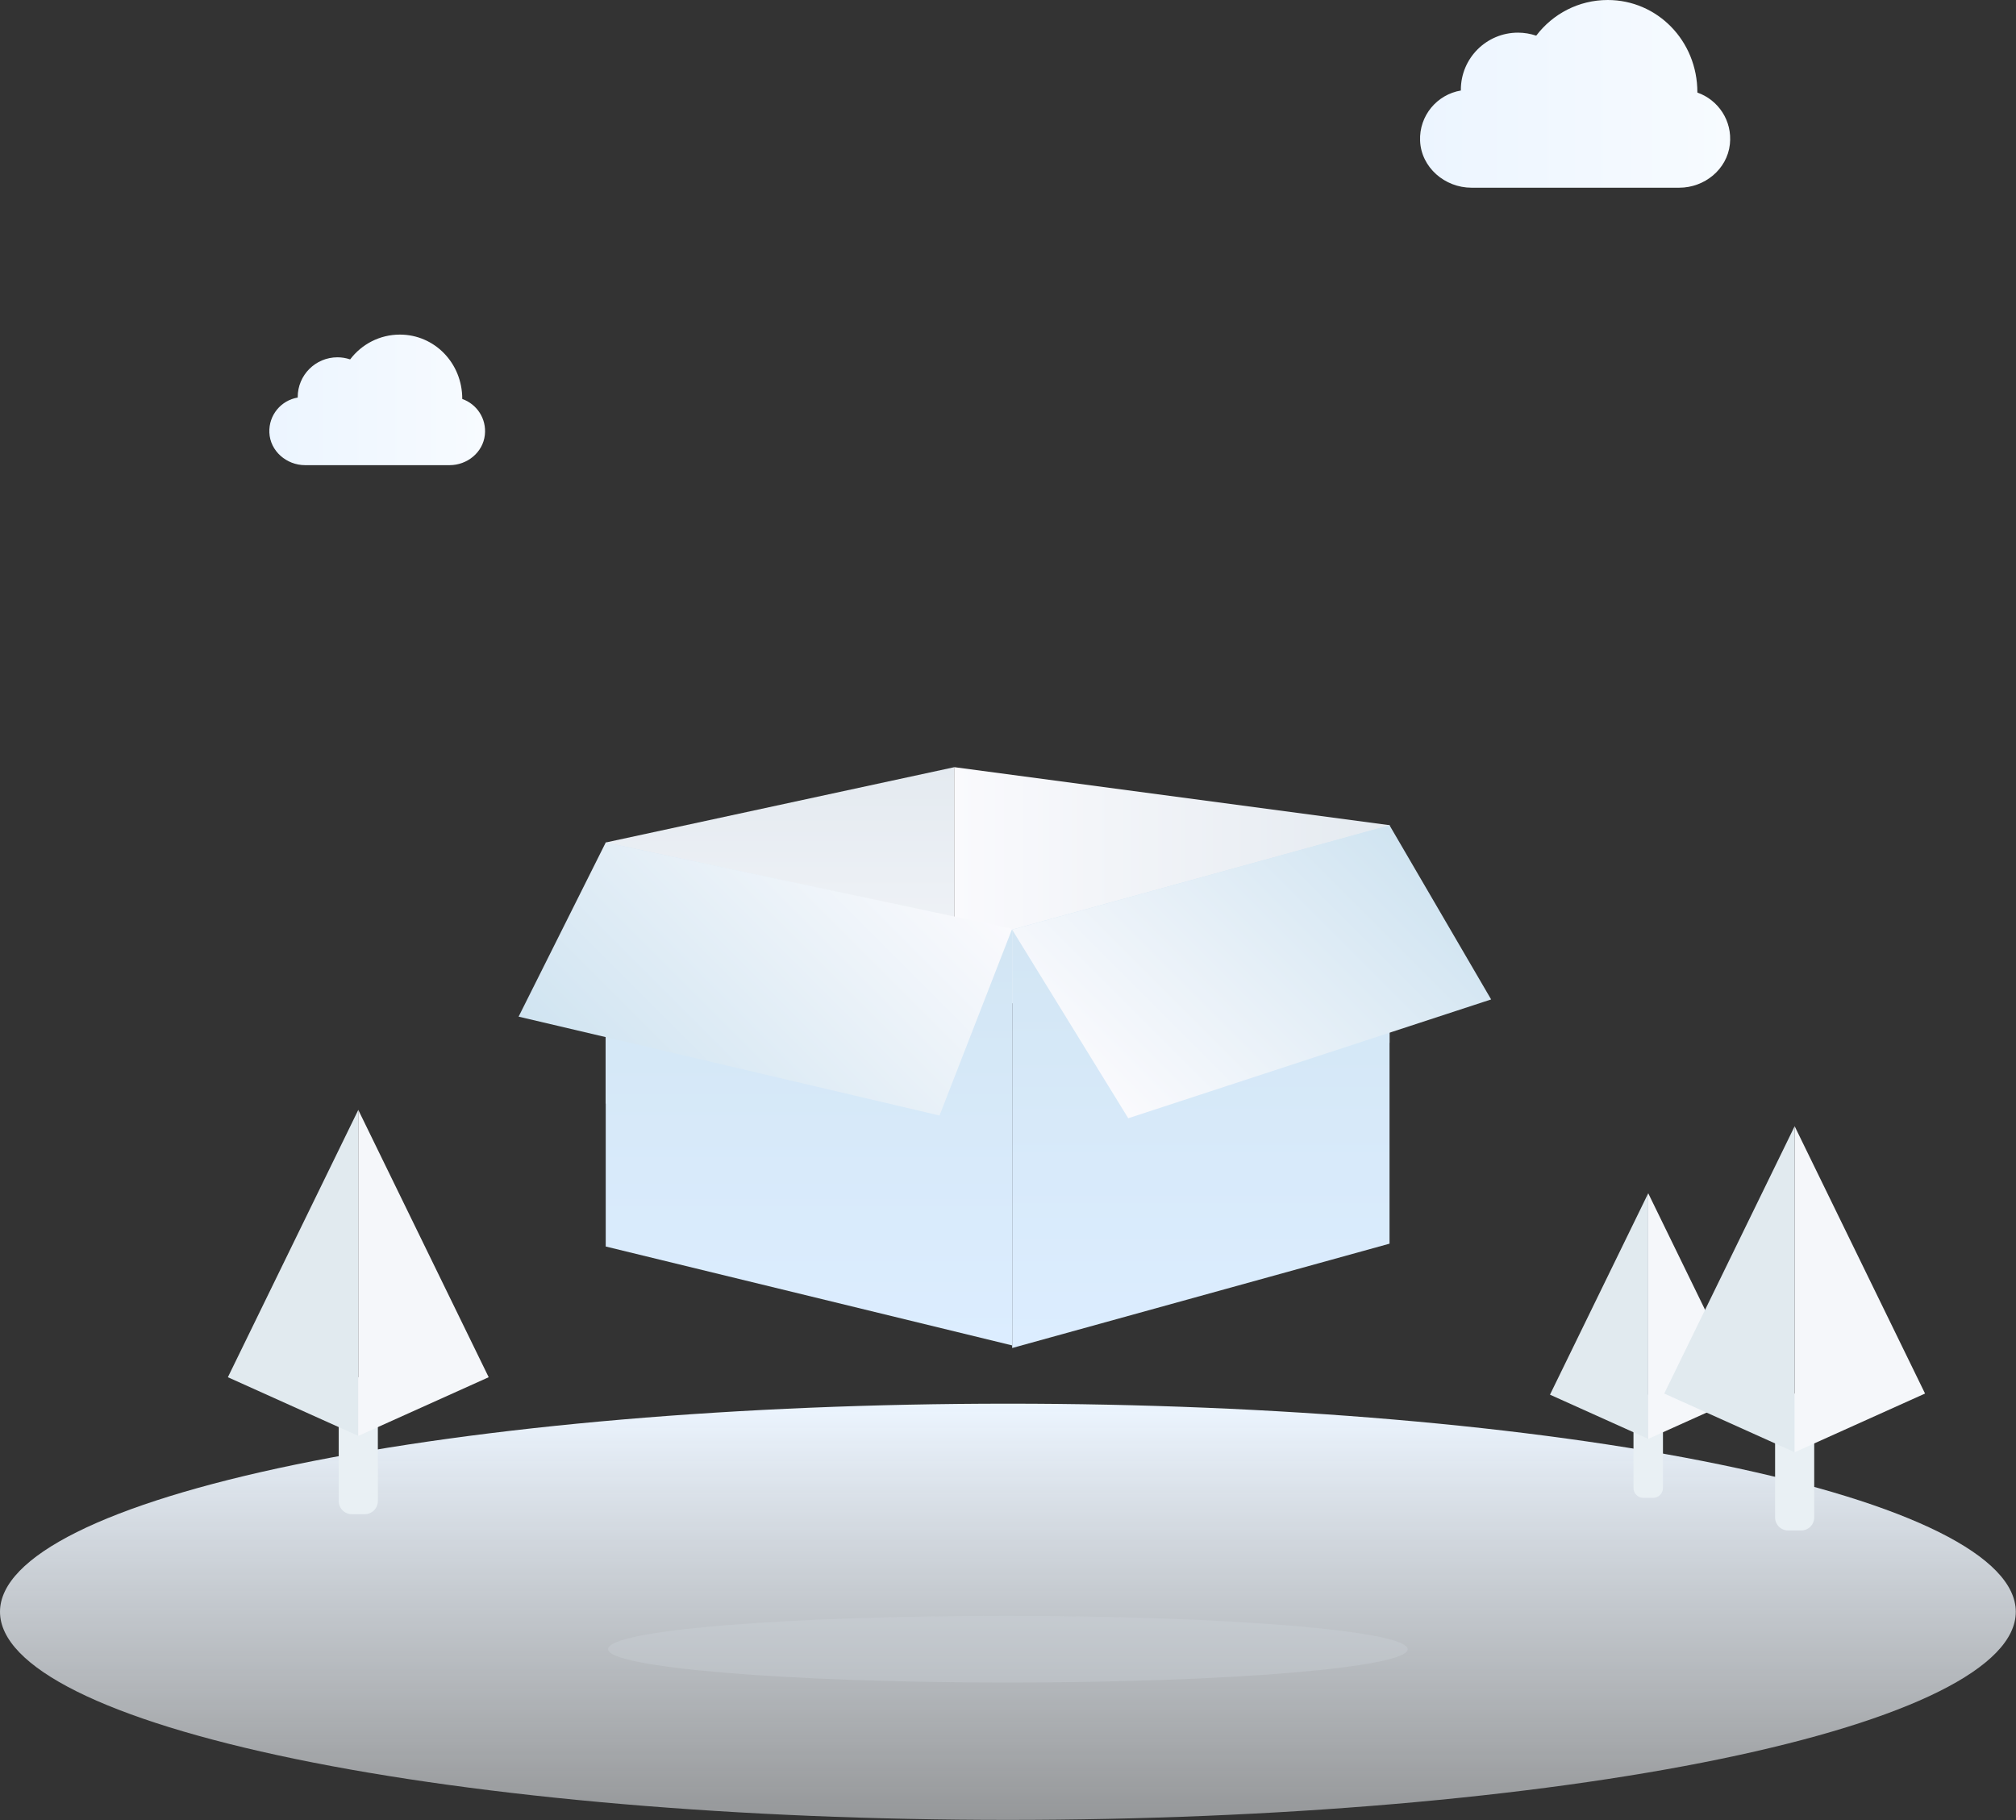 <?xml version="1.0" standalone="no"?><!DOCTYPE svg PUBLIC "-//W3C//DTD SVG 1.1//EN" "http://www.w3.org/Graphics/SVG/1.1/DTD/svg11.dtd"><svg height="1291" node-id="1" sillyvg="true" template-height="1291" template-width="1430" version="1.1" viewBox="0 0 1430 1291" width="1430" xmlns="http://www.w3.org/2000/svg" xmlns:xlink="http://www.w3.org/1999/xlink"><rect x="0" y="0" width="1430" height="1291" fill="#333333" stroke="none"/><defs node-id="50"><linearGradient gradientUnits="userSpaceOnUse" id="_未命名的渐变_10" node-id="5" spreadMethod="pad" x1="714.93" x2="714.93" y1="1290.92" y2="995.69"><stop offset="0" stop-color="#f7fbff" stop-opacity="0.5"></stop><stop offset="1" stop-color="#ecf5ff"></stop></linearGradient><linearGradient gradientUnits="userSpaceOnUse" id="_未命名的渐变_15" node-id="8" spreadMethod="pad" x1="1227.25" x2="1007.27" y1="66.57" y2="66.57"><stop offset="0" stop-color="#f7fbff"></stop><stop offset="1" stop-color="#ecf5ff"></stop></linearGradient><linearGradient gradientUnits="userSpaceOnUse" id="_未命名的渐变_15-2" node-id="11" spreadMethod="pad" x1="344.06" x2="191.03" y1="283.66" y2="283.66"><stop offset="0" stop-color="#f7fbff"></stop><stop offset="1" stop-color="#ecf5ff"></stop></linearGradient><linearGradient gradientUnits="userSpaceOnUse" id="_未命名的渐变_35" node-id="12" spreadMethod="pad" x1="676.78" x2="985.63" y1="641.95" y2="641.95"><stop offset="0" stop-color="#fafafd"></stop><stop offset="1" stop-color="#e4eaf0"></stop></linearGradient><linearGradient gradientUnits="userSpaceOnUse" id="_未命名的渐变_35-2" node-id="15" spreadMethod="pad" x1="553.18" x2="553.18" y1="782.95" y2="544.24"><stop offset="0" stop-color="#fafafd"></stop><stop offset="1" stop-color="#e4eaf0"></stop></linearGradient><linearGradient gradientUnits="userSpaceOnUse" id="_未命名的渐变_14" node-id="16" spreadMethod="pad" x1="851.79" x2="851.79" y1="956.19" y2="585.41"><stop offset="0" stop-color="#dcedff"></stop><stop offset="1" stop-color="#d0e4f1"></stop></linearGradient><linearGradient gradientUnits="userSpaceOnUse" id="_未命名的渐变_14-2" node-id="19" spreadMethod="pad" x1="573.77" x2="573.77" y1="954.34" y2="597.62"><stop offset="0" stop-color="#dcedff"></stop><stop offset="1" stop-color="#d0e4f1"></stop></linearGradient><linearGradient gradientUnits="userSpaceOnUse" id="_未命名的渐变_42" node-id="20" spreadMethod="pad" x1="650.81" x2="444.6" y1="591.69" y2="797.89"><stop offset="0" stop-color="#fafafd"></stop><stop offset="1" stop-color="#d0e4f1"></stop></linearGradient><linearGradient gradientUnits="userSpaceOnUse" id="_未命名的渐变_42-2" node-id="23" spreadMethod="pad" x1="789.55" x2="986.11" y1="782.46" y2="585.9"><stop offset="0" stop-color="#fafafd"></stop><stop offset="1" stop-color="#d0e4f1"></stop></linearGradient></defs><g node-id="162"><path d="M 1429.86 1143.31 C 1429.86 1182.46 1354.54 1220.01 1220.46 1247.69 C 1086.39 1275.38 904.54 1290.93 714.93 1290.93 C 525.32 1290.93 343.47 1275.38 209.40 1247.69 C 75.32 1220.01 0.00 1182.46 0.00 1143.31 C 0.00 1104.16 75.32 1066.61 209.40 1038.93 C 343.47 1011.24 525.32 995.69 714.93 995.69 C 904.54 995.69 1086.39 1011.24 1220.46 1038.93 C 1354.54 1066.61 1429.86 1104.16 1429.86 1143.31 Z" fill="url(#_未命名的渐变_10)" fill-rule="nonzero" group-id="1" node-id="110" stroke="none" target-height="295.24" target-width="1429.86" target-x="0" target-y="995.69"></path><g node-id="163"><path d="M 1162.16 989.30 L 1176.10 989.30 C 1178.02 989.30 1179.58 990.86 1179.58 992.78 L 1179.58 992.78 L 1179.58 1055.50 C 1179.58 1059.35 1176.46 1062.47 1172.61 1062.47 L 1165.64 1062.47 C 1161.79 1062.47 1158.67 1059.35 1158.67 1055.50 L 1158.67 1055.50 L 1158.67 992.78 C 1158.67 990.86 1160.23 989.30 1162.15 989.30 L 1162.15 989.30 Z" fill="#e9f0f4" fill-rule="nonzero" group-id="1,2" node-id="114" stroke="none" target-height="73.17" target-width="20.91" target-x="1158.67" target-y="989.3"></path><path d="M 1169.13 846.43 L 1169.13 1020.66 L 1099.44 989.30 L 1169.13 846.43 Z" fill="#e1eaef" fill-rule="nonzero" group-id="1,2" node-id="116" stroke="none" target-height="174.23" target-width="69.69" target-x="1099.44" target-y="846.43"></path><path d="M 1169.13 846.43 L 1169.13 1020.66 L 1238.82 989.30 L 1169.13 846.43 Z" fill="#f5f7fa" fill-rule="nonzero" group-id="1,2" node-id="118" stroke="none" target-height="174.23" target-width="69.69" target-x="1169.13" target-y="846.43"></path></g><g node-id="164"><path d="M 1263.74 988.50 L 1282.24 988.50 C 1284.79 988.50 1286.87 990.57 1286.87 993.13 L 1286.87 993.13 L 1286.87 1076.38 C 1286.87 1081.49 1282.73 1085.63 1277.62 1085.63 L 1268.37 1085.63 C 1263.26 1085.63 1259.12 1081.49 1259.12 1076.38 L 1259.12 1076.38 L 1259.12 993.13 C 1259.12 990.58 1261.19 988.50 1263.75 988.50 L 1263.75 988.50 Z" fill="#e9f0f4" fill-rule="nonzero" group-id="1,3" node-id="123" stroke="none" target-height="97.13" target-width="27.75" target-x="1259.12" target-y="988.5"></path><path d="M 1272.99 798.87 L 1272.99 1030.13 L 1180.49 988.50 L 1272.99 798.87 Z" fill="#e1eaef" fill-rule="nonzero" group-id="1,3" node-id="125" stroke="none" target-height="231.26" target-width="92.5" target-x="1180.49" target-y="798.87"></path><path d="M 1272.99 798.87 L 1272.99 1030.13 L 1365.49 988.50 L 1272.99 798.87 Z" fill="#f5f7fa" fill-rule="nonzero" group-id="1,3" node-id="127" stroke="none" target-height="231.26" target-width="92.5" target-x="1272.99" target-y="798.87"></path></g><g node-id="165"><path d="M 244.89 976.92 L 263.39 976.92 C 265.94 976.92 268.02 978.99 268.02 981.55 L 268.02 981.55 L 268.02 1064.80 C 268.02 1069.91 263.88 1074.05 258.77 1074.05 L 249.52 1074.05 C 244.41 1074.05 240.27 1069.91 240.27 1064.80 L 240.27 1064.80 L 240.27 981.55 C 240.27 979.00 242.34 976.92 244.90 976.92 L 244.90 976.92 Z" fill="#e9f0f4" fill-rule="nonzero" group-id="1,4" node-id="132" stroke="none" target-height="97.13" target-width="27.75" target-x="240.27" target-y="976.92"></path><path d="M 254.14 787.29 L 254.14 1018.55 L 161.64 976.92 L 254.14 787.29 Z" fill="#e1eaef" fill-rule="nonzero" group-id="1,4" node-id="134" stroke="none" target-height="231.26" target-width="92.5" target-x="161.64" target-y="787.29"></path><path d="M 254.14 787.29 L 254.14 1018.55 L 346.64 976.92 L 254.14 787.29 Z" fill="#f5f7fa" fill-rule="nonzero" group-id="1,4" node-id="136" stroke="none" target-height="231.26" target-width="92.5" target-x="254.14" target-y="787.29"></path></g><path d="M 1204.13 65.71 C 1204.05 65.68 1203.99 65.60 1203.99 65.52 C 1204.02 28.87 1175.53 0.00 1140.41 0.00 C 1119.72 0.00 1101.40 9.91 1089.77 25.19 C 1089.72 25.26 1089.63 25.29 1089.55 25.26 C 1085.52 23.92 1081.22 23.16 1076.74 23.16 C 1054.36 23.16 1036.22 41.30 1036.22 63.68 C 1036.22 63.85 1036.24 64.02 1036.25 64.20 C 1019.35 67.03 1006.57 82.02 1007.31 99.88 C 1008.09 118.79 1024.84 133.15 1043.76 133.15 L 1191.12 133.15 C 1209.06 133.15 1225.09 120.16 1227.05 102.33 C 1228.88 85.56 1218.76 70.91 1204.14 65.71 Z" fill="url(#_未命名的渐变_15)" fill-rule="nonzero" group-id="1" node-id="139" stroke="none" target-height="133.15" target-width="222.31" target-x="1006.57" target-y="0"></path><path d="M 327.98 283.05 C 327.92 283.03 327.89 282.98 327.89 282.92 C 327.91 257.43 308.09 237.34 283.66 237.34 C 269.27 237.34 256.52 244.23 248.43 254.86 C 248.39 254.91 248.33 254.93 248.27 254.91 C 245.47 253.97 242.48 253.45 239.36 253.45 C 223.79 253.45 211.17 266.07 211.17 281.64 C 211.17 281.76 211.19 281.88 211.19 282.00 C 199.43 283.97 190.55 294.39 191.06 306.82 C 191.60 319.97 203.25 329.96 216.42 329.96 L 318.93 329.96 C 331.41 329.96 342.56 320.92 343.92 308.52 C 345.20 296.85 338.15 286.66 327.99 283.05 Z" fill="url(#_未命名的渐变_15-2)" fill-rule="nonzero" group-id="1" node-id="141" stroke="none" target-height="92.62" target-width="154.65" target-x="190.55" target-y="237.34"></path><path d="M 431.32 1169.86 C 431.32 1182.86 557.98 1193.49 714.93 1193.49 C 871.88 1193.49 998.54 1182.85 998.54 1169.86 C 998.54 1156.87 871.86 1146.21 714.93 1146.21 C 557.98 1146.12 431.32 1156.25 431.32 1169.84" fill="#ced6dd" fill-opacity="0.3" fill-rule="nonzero" group-id="1,5" node-id="145" stroke="none" target-height="47.37" target-width="567.22" target-x="431.32" target-y="1146.12"></path><path d="M 985.63 585.33 L 676.79 544.16 L 676.79 707.34 L 985.63 739.76 L 985.63 585.34 Z" fill="url(#_未命名的渐变_35)" fill-rule="nonzero" group-id="1,6" node-id="150" stroke="none" target-height="195.6" target-width="308.84" target-x="676.79" target-y="544.16"></path><path d="M 429.66 597.62 L 676.70 544.24 L 676.70 729.56 L 429.66 782.94 L 429.66 597.62 Z" fill="url(#_未命名的渐变_35-2)" fill-rule="nonzero" group-id="1,6" node-id="152" stroke="none" target-height="238.7" target-width="247.04" target-x="429.66" target-y="544.24"></path><path d="M 717.96 659.43 L 985.63 585.42 L 985.63 882.19 L 717.96 956.20 L 717.96 659.43 Z" fill="url(#_未命名的渐变_14)" fill-rule="nonzero" group-id="1,6" node-id="154" stroke="none" target-height="370.78" target-width="267.67" target-x="717.96" target-y="585.42"></path><path d="M 429.66 597.62 L 717.88 659.42 L 717.88 954.34 L 429.66 884.20 L 429.66 597.62 Z" fill="url(#_未命名的渐变_14-2)" fill-rule="nonzero" group-id="1,6" node-id="156" stroke="none" target-height="356.72" target-width="288.22" target-x="429.66" target-y="597.62"></path><path d="M 717.96 658.84 L 429.66 597.63 L 367.86 721.15 L 666.43 791.29 L 717.96 658.84 L 717.96 658.84 Z" fill="url(#_未命名的渐变_42)" fill-rule="nonzero" group-id="1,6" node-id="158" stroke="none" target-height="193.66" target-width="350.1" target-x="367.86" target-y="597.63"></path><path d="M 717.96 659.43 L 985.63 585.42 L 1057.70 708.94 L 800.30 793.22 C 800.30 793.22 717.95 659.43 717.95 659.43 Z" fill="url(#_未命名的渐变_42-2)" fill-rule="nonzero" group-id="1,6" node-id="160" stroke="none" target-height="207.8" target-width="339.75" target-x="717.95" target-y="585.42"></path></g></svg>